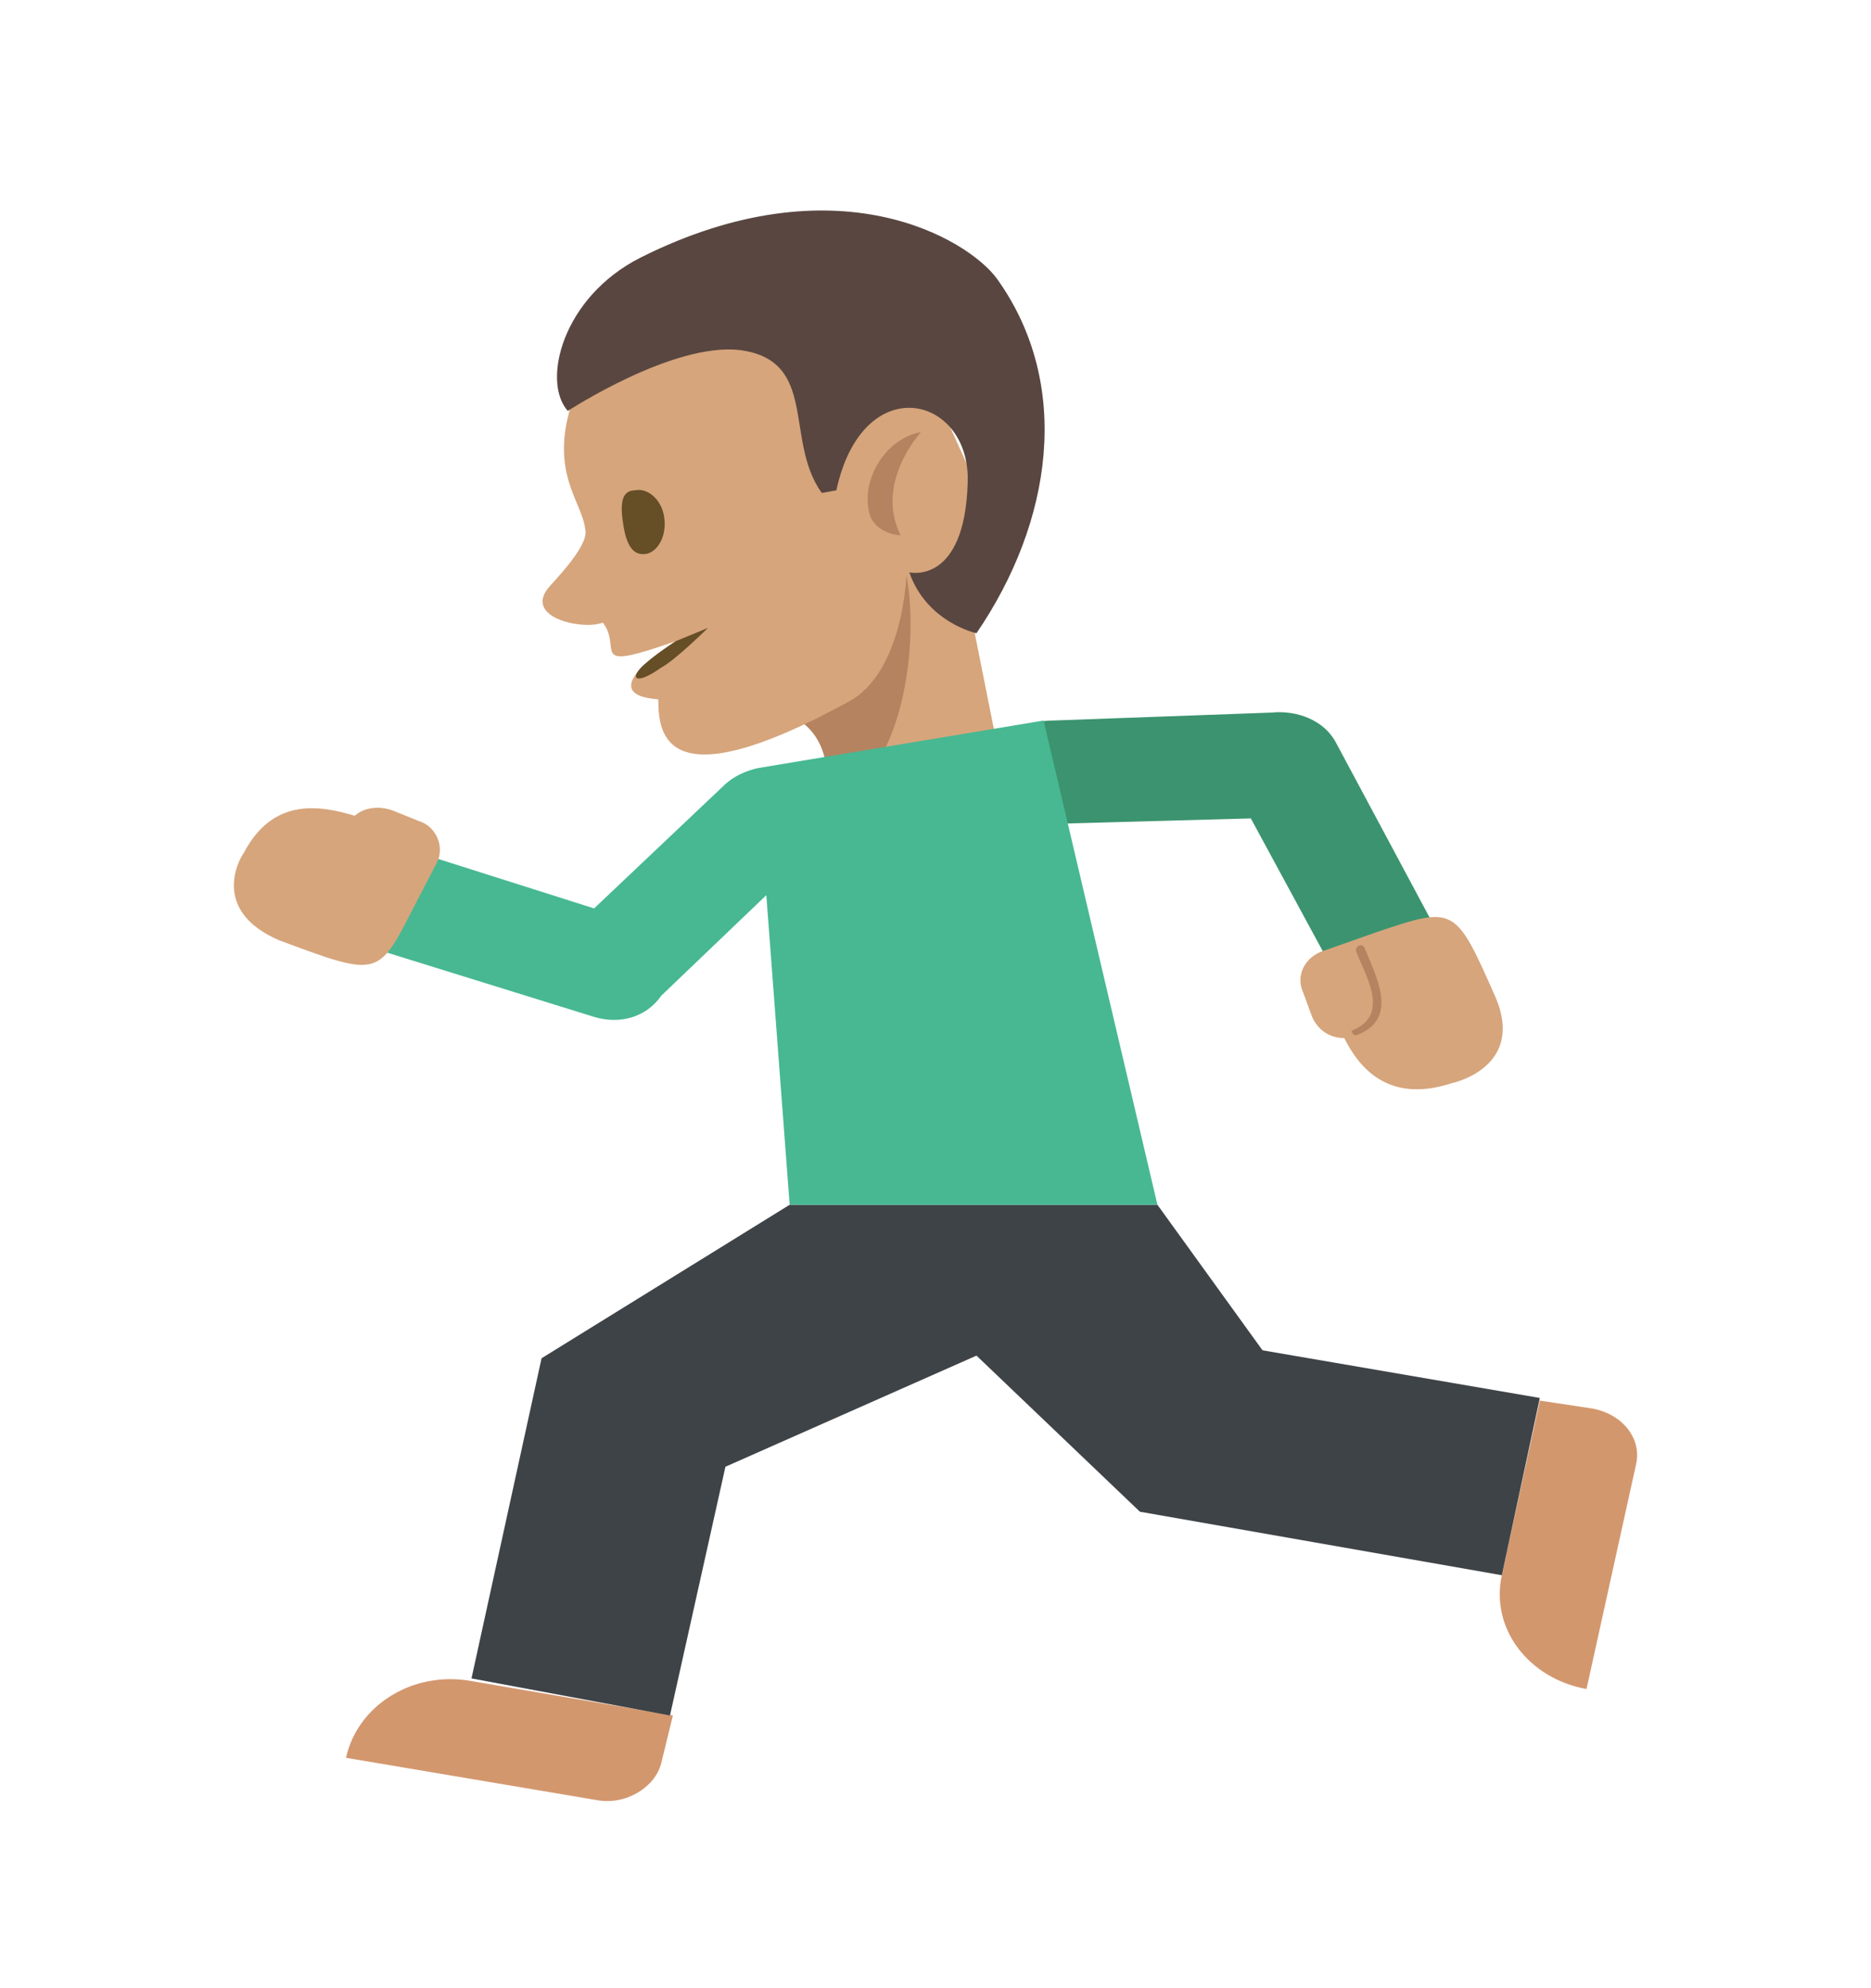 <svg width="80" height="85" viewBox="0 0 80 85" fill="none" xmlns="http://www.w3.org/2000/svg">
<path d="M37.633 24.696L40.753 22.433L42.875 33.067L35.262 34.312L37.633 24.696Z" fill="#D6A57C"/>
<path d="M33.514 30.465C36.01 31.37 35.262 34.312 35.262 34.312C38.382 33.746 39.38 27.977 38.756 24.583L33.514 30.465Z" fill="#B58360"/>
<path d="M37.134 10.555L24.528 17.003C23.405 20.171 24.903 21.415 25.028 22.66C25.152 23.225 24.154 24.356 23.53 25.035C22.282 26.393 24.903 26.958 25.776 26.619C26.65 27.75 25.028 28.768 28.897 27.411C28.897 27.411 25.152 29.674 28.148 29.9C28.148 31.37 28.397 34.312 36.26 30.013C38.631 28.768 38.756 24.583 38.756 24.583L42.875 23.225L37.134 10.555Z" fill="#D6A57C"/>
<path d="M27.399 11.007C35.761 6.822 41.377 10.215 42.625 11.912C45.87 16.438 44.996 22.32 41.752 27.072C41.752 27.072 39.63 26.619 38.881 24.47C38.881 24.47 41.252 25.035 41.377 20.623C41.502 16.89 36.884 15.759 35.761 20.963L35.137 21.076C33.514 18.813 35.012 15.419 31.642 14.967C28.772 14.627 24.279 17.569 24.279 17.569C23.156 16.324 24.029 12.704 27.399 11.007Z" fill="#594640"/>
<path d="M28.397 22.094C28.522 22.886 28.148 23.565 27.649 23.678C27.025 23.791 26.775 23.225 26.65 22.433C26.525 21.641 26.525 20.963 27.149 20.963C27.649 20.849 28.273 21.302 28.397 22.094Z" fill="#664E27"/>
<path d="M37.134 21.755C36.884 20.284 38.007 18.7 39.38 18.474C39.38 18.474 37.383 20.623 38.507 22.886C38.382 22.886 37.259 22.773 37.134 21.755Z" fill="#B58360"/>
<path d="M30.27 26.845C30.27 26.845 28.897 28.203 28.273 28.542C27.149 29.334 26.9 28.995 27.524 28.429C28.023 27.977 28.897 27.411 28.897 27.411L30.27 26.845Z" fill="#664E27"/>
<path d="M64.216 67.345C63.717 69.608 65.34 71.757 67.836 72.21L69.957 62.594C70.207 61.463 69.333 60.444 68.085 60.218L65.839 59.879L64.216 67.345ZM20.16 71.87C17.664 71.418 15.293 72.888 14.794 75.151L25.527 76.961C26.775 77.187 28.023 76.395 28.273 75.377L28.772 73.341L20.16 71.87Z" fill="#D3976E"/>
<path d="M61.221 39.403L57.102 31.71C56.603 30.805 55.48 30.352 54.357 30.465L44.996 30.805C43.624 30.805 42.5 31.823 42.625 33.067C42.625 34.312 43.873 35.217 45.246 35.217L53.483 34.99L56.978 41.439L61.221 39.403Z" fill="#3B946F"/>
<path d="M58.85 39.855L56.603 40.647C55.854 40.873 55.355 41.665 55.73 42.457L56.104 43.475C56.354 44.041 56.853 44.38 57.477 44.38C58.101 45.625 59.349 47.208 62.095 46.303C62.594 46.19 65.09 45.398 63.967 42.683C62.219 38.724 62.219 38.724 58.85 39.855Z" fill="#D6A57C"/>
<path d="M57.976 44.267C59.848 43.588 58.85 41.778 58.35 40.534C58.226 40.307 57.976 40.421 57.976 40.647C58.35 41.665 59.474 43.362 57.851 44.041C57.727 44.041 57.851 44.267 57.976 44.267Z" fill="#B58360"/>
<path d="M53.982 57.729L49.489 51.507H33.764L23.156 58.069L20.16 71.757L28.647 73.341L31.018 62.707L41.752 57.956L48.74 64.63L64.216 67.345L65.839 59.766L53.982 57.729Z" fill="#3E4347"/>
<path d="M49.489 51.507L44.622 30.805L32.391 32.841C31.892 32.954 31.393 33.18 31.018 33.52L25.402 38.837L17.914 36.461L16.291 40.647L25.402 43.475C26.525 43.815 27.648 43.475 28.273 42.57L32.766 38.271L33.764 51.507H49.489Z" fill="#47B892"/>
<path d="M17.664 38.837L18.663 36.914C19.037 36.235 18.663 35.33 17.914 35.104L16.791 34.651C16.167 34.425 15.543 34.538 15.168 34.877C13.671 34.425 11.674 34.086 10.426 36.461C10.176 36.801 9.053 38.95 11.923 40.194C16.167 41.778 16.167 41.778 17.664 38.837Z" fill="#D6A57C"/>
</svg>
